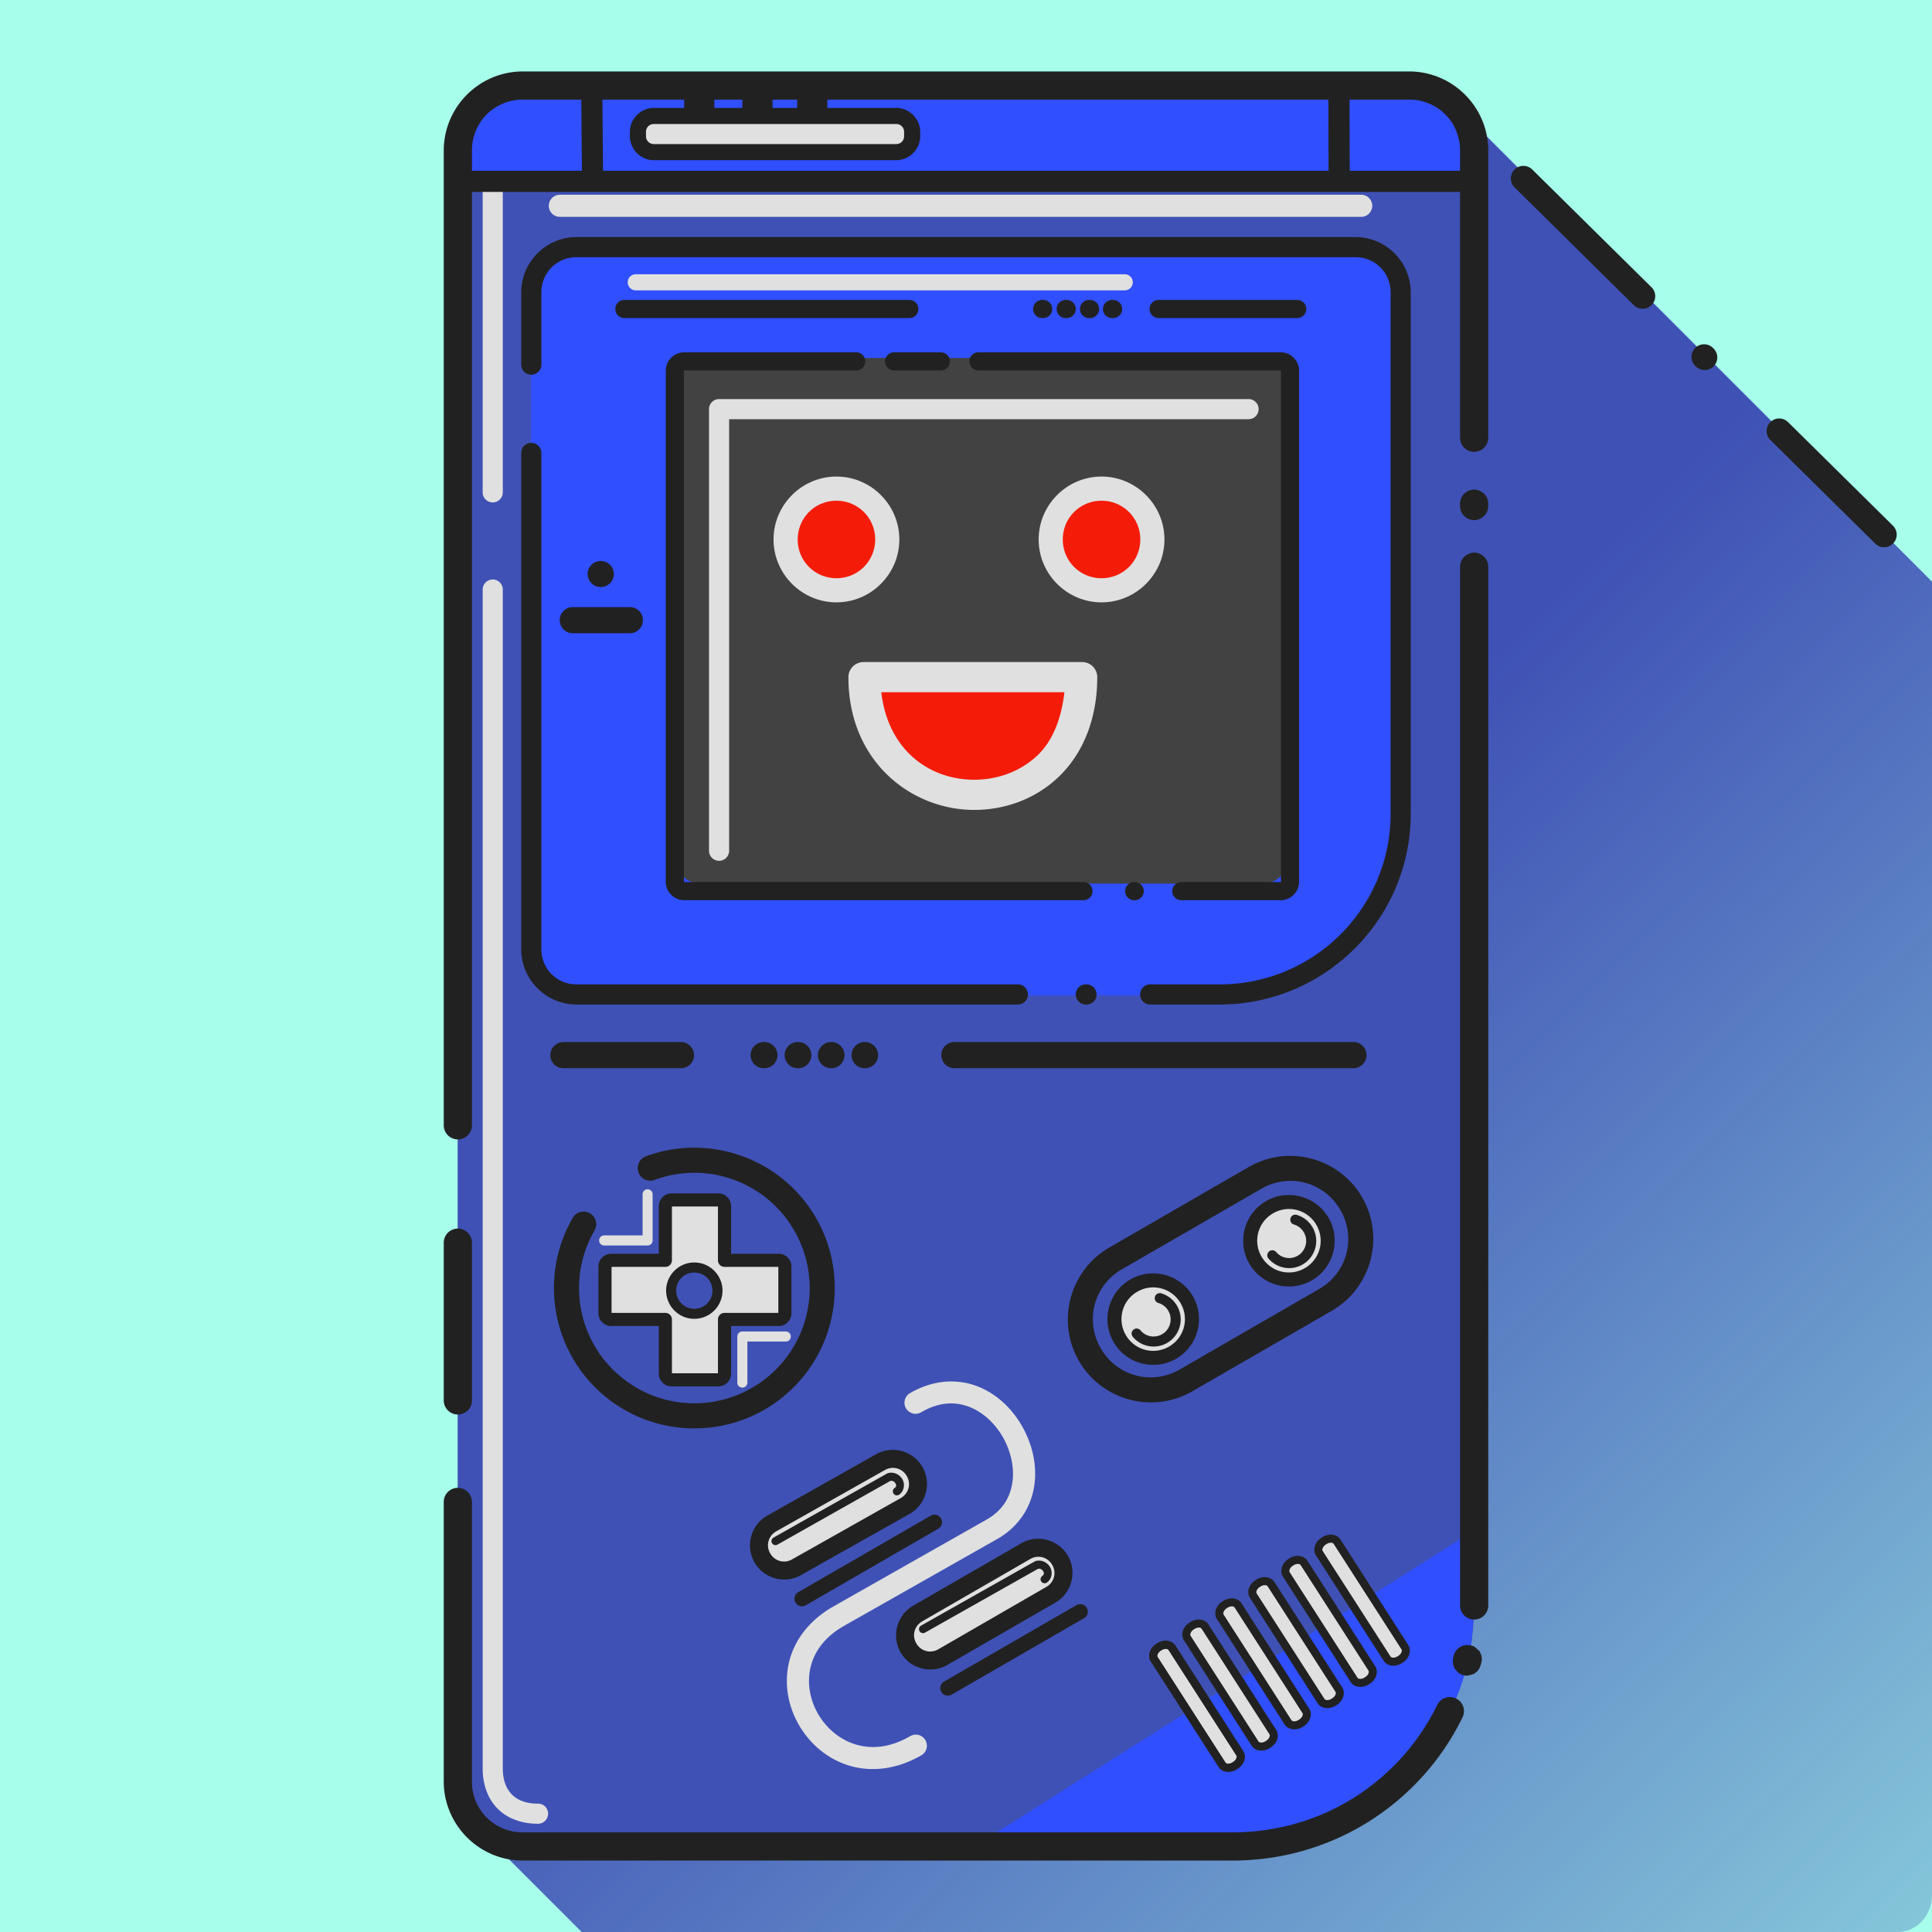 <?xml version="1.0" encoding="UTF-8" standalone="no"?>
<svg
   xmlns:dc="http://purl.org/dc/elements/1.1/"
   xmlns:cc="http://creativecommons.org/ns#"
   xmlns:rdf="http://www.w3.org/1999/02/22-rdf-syntax-ns#"
   xmlns:svg="http://www.w3.org/2000/svg"
   xmlns="http://www.w3.org/2000/svg"
   xmlns:xlink="http://www.w3.org/1999/xlink"
   enable-background="new"
   version="1.1"
   id="svg2"
   viewBox="0 0 192 192"
   height="192"
   width="192">
  <rect x="0" y="0" width="192" height="192" fill="#333333" stroke="none"/>
  <defs
     id="defs4">
    <linearGradient
       id="linearGradient4642">
      <stop
         id="stop4644"
         offset="0"
         style="stop-color:#3f51b5;stop-opacity:1" />
      <stop
         id="stop4646"
         offset="1"
         style="stop-color:#3f51b5;stop-opacity:0.2" />
    </linearGradient>
    <linearGradient
       gradientUnits="userSpaceOnUse"
       y2="206.222"
       x2="208.67"
       y1="103.227"
       x1="108.905"
       id="linearGradient4648"
       xlink:href="#linearGradient4642" />
  </defs>
  <g
     style="display:inline"
     id="layer1"
     transform="translate(0,-860.362)">
    <path
       style="opacity:1;fill:#a7ffeb;fill-opacity:1;fill-rule:nonzero;stroke:none;stroke-width:1.5;stroke-linecap:round;stroke-linejoin:round;stroke-miterlimit:4;stroke-dasharray:none;stroke-dashoffset:0;stroke-opacity:1"
       d="m 0,860.362 192,0 0,192 -192,0 z"
       id="rect4136" />
  </g>
  <g
     style="display:inline;opacity:1"
     id="g4172">
    <path
       id="path4174"
       d="M 51.963,8.5 C 48.382,8.5 45.5,11.382 45.5,14.963 l 0,162.074 c 0,1.93 0.843,3.652 2.176,4.834 3.376,3.379 6.753,6.751 10.129,10.129 L 188.596,192 C 190.482,192 192,190.362 192,188.328 L 192,57.805 C 176.289,42.097 160.575,26.379 144.871,10.676 143.689,9.343 141.967,8.5 140.037,8.5 l -88.074,0 z"
       style="opacity:1;fill:url(#linearGradient4648);fill-opacity:1;fill-rule:nonzero;stroke:none;stroke-width:2.8;stroke-linecap:round;stroke-linejoin:round;stroke-miterlimit:4;stroke-dasharray:none;stroke-dashoffset:0;stroke-opacity:1" />
    <path
       id="path5234"
       d="m 151.385,16.484 a 1.25,1.25 0 0 0 -0.857,2.15 l 11.812,11.666 a 1.251,1.251 0 1 0 1.758,-1.779 l -11.812,-11.664 a 1.25,1.25 0 0 0 -0.9,-0.373 z m 17.955,17.73 a 1.25,1.25 0 0 0 -0.857,2.15 l 0.037,0.037 a 1.25,1.25 0 1 0 1.756,-1.779 l -0.035,-0.035 a 1.25,1.25 0 0 0 -0.9,-0.373 z m 7.467,7.373 a 1.25,1.25 0 0 0 -0.857,2.152 L 186.338,54 a 1.251,1.251 0 1 0 1.758,-1.779 L 177.707,41.961 a 1.25,1.25 0 0 0 -0.9,-0.373 z"
       style="color:#000000;font-style:normal;font-variant:normal;font-weight:normal;font-stretch:normal;font-size:medium;line-height:normal;font-family:sans-serif;text-indent:0;text-align:start;text-decoration:none;text-decoration-line:none;text-decoration-style:solid;text-decoration-color:#000000;letter-spacing:normal;word-spacing:normal;text-transform:none;direction:ltr;block-progression:tb;writing-mode:lr-tb;baseline-shift:baseline;text-anchor:start;white-space:normal;clip-rule:nonzero;display:inline;overflow:visible;visibility:visible;opacity:1;isolation:auto;mix-blend-mode:normal;color-interpolation:sRGB;color-interpolation-filters:linearRGB;solid-color:#000000;solid-opacity:1;fill:#212121;fill-opacity:1;fill-rule:evenodd;stroke:none;stroke-width:2.5;stroke-linecap:round;stroke-linejoin:round;stroke-miterlimit:4;stroke-dasharray:none;stroke-dashoffset:0;stroke-opacity:1;color-rendering:auto;image-rendering:auto;shape-rendering:auto;text-rendering:auto;enable-background:accumulate" />
  </g>
  <g
     style="display:inline"
     id="g4168">
    <path
       style="opacity:1;fill:#3f51b5;fill-opacity:1;fill-rule:nonzero;stroke:none;stroke-width:2.8;stroke-linecap:round;stroke-linejoin:round;stroke-miterlimit:4;stroke-dasharray:none;stroke-dashoffset:0;stroke-opacity:1"
       d="m 51.963,8.5 88.074,0 c 3.581,0 6.463,2.883 6.463,6.463 l 0,144.585 C 146.5,172.726 135.888,183.5 122.474,183.5 l -70.511,0 C 48.383,183.5 45.5,180.617 45.5,177.037 l 0,-162.074 C 45.5,11.383 48.383,8.5 51.963,8.5 Z"
       id="path4170" />
  </g>
  <g
     id="g5261"
     style="display:inline">
    <path
       id="rect4213-5"
       d="m 51.889,8.723 c -3.581,0 -6.463,2.882 -6.463,6.463 l 0,2.229 101,0 0,-2.229 c 0,-3.581 -2.882,-6.463 -6.463,-6.463 l -88.074,0 z m 5.375,15.939 c -2.493,0 -4.5,2.007 -4.5,4.5 0,21.757 6e-5,43.513 0,65.27 0,2.493 2.007,4.5 4.5,4.5 l 63.893,0 c 9.97,0 18.008,-8.075 18.008,-17.971 l 0,-51.799 c 0,-2.493 -2.007,-4.5 -4.5,-4.5 l -77.4,0 z m 89.146,127.475 -49.92,31.586 25.91,0 c 9.585,0 17.739,-5.501 21.613,-13.449 1.651,-3.288 2.394,-6.499 2.395,-9.844 l 0.002,-8.293 z"
       style="display:inline;opacity:1;fill:#304ffe;fill-opacity:1;fill-rule:nonzero;stroke:none;stroke-width:2;stroke-linecap:round;stroke-linejoin:round;stroke-miterlimit:4;stroke-dasharray:none;stroke-dashoffset:0;stroke-opacity:1" />
    <path
       id="rect5328"
       d="m 69.626,35.572 55.874,0 c 1.385,0 2.5,1.115 2.5,2.5 l 0,47.242 c 0,1.385 -1.115,2.5 -2.5,2.5 l -55.874,0 c -1.385,0 -2.5,-1.115 -2.5,-2.5 l 0,-47.242 c 0,-1.385 1.115,-2.5 2.5,-2.5 z"
       style="opacity:1;fill:#424242;fill-opacity:1;fill-rule:nonzero;stroke:none;stroke-width:0;stroke-linecap:round;stroke-linejoin:round;stroke-miterlimit:4;stroke-dasharray:none;stroke-dashoffset:0;stroke-opacity:1" />
  </g>
  <g
     id="layer2"
     style="display:inline">
    <path
       id="rect4140"
       d="m 51.963,7.1 c -4.332,0 -7.863,3.531 -7.863,7.863 l 0,96.869 a 1.4,1.4 0 0 0 2.801,0 l 0,-96.869 c 0,-2.829 2.233,-5.063 5.062,-5.063 l 88.074,0 c 2.829,0 5.062,2.233 5.062,5.063 l 0,28.539 a 1.4,1.4 0 0 0 2.801,0 l 0,-28.539 c 0,-4.332 -3.531,-7.863 -7.863,-7.863 l -88.074,0 z M 146.479,48.658 a 1.4,1.4 0 0 0 -1.379,1.42 l 0,0.211 a 1.4,1.4 0 0 0 2.801,0 l 0,-0.211 a 1.4,1.4 0 0 0 -1.422,-1.42 z m 0,6.264 a 1.4,1.4 0 0 0 -1.379,1.418 l 0,103.209 a 1.4,1.4 0 0 0 2.801,0 l 0,-103.209 a 1.4,1.4 0 0 0 -1.422,-1.418 z M 45.479,122.098 a 1.4,1.4 0 0 0 -1.379,1.42 l 0,15.654 a 1.4,1.4 0 0 0 2.801,0 l 0,-15.654 a 1.4,1.4 0 0 0 -1.422,-1.42 z m 0,25.762 a 1.4,1.4 0 0 0 -1.379,1.42 l 0,27.758 c 0,4.332 3.531,7.863 7.863,7.863 l 70.512,0 c 10.121,0 18.769,-5.822 22.871,-14.236 a 1.4,1.4 0 0 0 -2.518,-1.227 c -3.647,7.481 -11.304,12.662 -20.354,12.662 l -70.512,0 c -2.829,0 -5.062,-2.233 -5.062,-5.062 l 0,-27.758 a 1.4,1.4 0 0 0 -1.422,-1.42 z m 100.311,15.623 a 1.4,1.4 0 0 0 -0.189,0.018 c -0.007,-7.9e-4 -0.06,-0.006 -0.061,-0.006 0,0 -0.056,0.027 -0.074,0.035 a 1.4,1.4 0 0 0 -1.023,1.102 c -0.02,0.102 -0.033,0.173 -0.045,0.26 -0.002,0.015 -0.004,0.052 -0.006,0.068 -0.004,0.032 -0.01,0.05 -0.012,0.133 -7.5e-4,0.031 -0.002,0.069 0.002,0.127 0.004,0.058 0.045,0.277 0.045,0.277 1.1e-4,3.9e-4 0.113,0.291 0.113,0.291 4e-5,8e-5 0.07,0.081 0.121,0.143 a 1.4,1.4 0 0 0 0.129,0.152 1.4,1.4 0 0 0 0.019,0.021 c 0.051,0.061 0.119,0.143 0.119,0.143 9e-5,7e-5 0.392,0.211 0.393,0.211 9e-5,3e-5 0.471,0.078 0.471,0.078 5e-5,0 0.115,-0.032 0.193,-0.053 a 1.4,1.4 0 0 0 0.32,-0.086 c 0.064,-0.017 0.17,-0.047 0.17,-0.047 2.2e-4,-1.2e-4 0.297,-0.224 0.297,-0.225 2.5e-4,-2.4e-4 0.1,-0.112 0.131,-0.152 0.061,-0.082 0.088,-0.132 0.109,-0.172 0.043,-0.079 0.059,-0.116 0.072,-0.148 0.026,-0.064 0.035,-0.097 0.045,-0.127 0.02,-0.061 0.034,-0.105 0.047,-0.152 0.013,-0.047 0.024,-0.09 0.035,-0.137 0.006,-0.023 0.01,-0.047 0.018,-0.084 0.004,-0.019 0.009,-0.039 0.016,-0.082 0.003,-0.022 0.008,-0.047 0.012,-0.096 0.002,-0.024 0.003,-0.055 0.004,-0.1 5.2e-4,-0.044 -0.012,-0.203 -0.012,-0.203 -2e-5,-1.1e-4 -0.045,-0.205 -0.045,-0.205 -2e-5,-8e-5 -0.164,-0.365 -0.164,-0.365 -1e-5,-1e-5 -0.107,-0.094 -0.193,-0.17 a 1.4,1.4 0 0 0 -0.223,-0.195 c -0.066,-0.058 -0.164,-0.143 -0.164,-0.143 0,0 -0.093,-0.011 -0.121,-0.014 -4.4e-4,-5e-5 -0.001,5e-5 -0.002,0 a 1.4,1.4 0 0 0 -0.547,-0.098 z"
       style="color:#000000;font-style:normal;font-variant:normal;font-weight:normal;font-stretch:normal;font-size:medium;line-height:normal;font-family:sans-serif;text-indent:0;text-align:start;text-decoration:none;text-decoration-line:none;text-decoration-style:solid;text-decoration-color:#000000;letter-spacing:normal;word-spacing:normal;text-transform:none;direction:ltr;block-progression:tb;writing-mode:lr-tb;baseline-shift:baseline;text-anchor:start;white-space:normal;clip-rule:nonzero;display:inline;overflow:visible;visibility:visible;opacity:1;isolation:auto;mix-blend-mode:normal;color-interpolation:sRGB;color-interpolation-filters:linearRGB;solid-color:#000000;solid-opacity:1;fill:#212121;fill-opacity:1;fill-rule:nonzero;stroke:none;stroke-width:2.8;stroke-linecap:round;stroke-linejoin:round;stroke-miterlimit:4;stroke-dasharray:none;stroke-dashoffset:0;stroke-opacity:1;color-rendering:auto;image-rendering:auto;shape-rendering:auto;text-rendering:auto;enable-background:accumulate" />
  </g>
  <g
     style="display:inline"
     id="layer4">
    <path
       id="path5237"
       d="m 85.939,67.806 21.73,0 c 0,15.865 -21.73,15.317 -21.73,0 z"
       style="fill:#f41c09;fill-opacity:1;fill-rule:evenodd;stroke:none;stroke-width:3;stroke-linecap:round;stroke-linejoin:round;stroke-miterlimit:4;stroke-dasharray:none;stroke-opacity:1" />
    <path
       id="path5247"
       d="m 88.3,54.123 a 5.05,5.05 0 0 1 -5.05,5.05 5.05,5.05 0 0 1 -5.05,-5.05 5.05,5.05 0 0 1 5.05,-5.05 5.05,5.05 0 0 1 5.05,5.05 z"
       style="opacity:1;fill:#f41c09;fill-opacity:1;fill-rule:nonzero;stroke:none;stroke-width:2.4;stroke-linecap:round;stroke-linejoin:round;stroke-miterlimit:4;stroke-dasharray:none;stroke-dashoffset:0;stroke-opacity:1" />
    <path
       style="opacity:1;fill:#f41c09;fill-opacity:1;fill-rule:nonzero;stroke:none;stroke-width:2.4;stroke-linecap:round;stroke-linejoin:round;stroke-miterlimit:4;stroke-dasharray:none;stroke-dashoffset:0;stroke-opacity:1"
       d="m 114.644,54.123 a 5.05,5.05 0 0 1 -5.05,5.05 5.05,5.05 0 0 1 -5.05,-5.05 5.05,5.05 0 0 1 5.05,-5.05 5.05,5.05 0 0 1 5.05,5.05 z"
       id="path5259" />
  </g>
  <g
     style="display:inline"
     id="layer5">
    <path
       id="path5316"
       d="m 64.764,11.822 c -0.881,0 -1.59,0.709 -1.59,1.59 l 0,0.414 c 0,0.881 0.709,1.59 1.59,1.59 l 24.072,0 c 0.881,0 1.59,-0.709 1.59,-1.59 l 0,-0.414 c 0,-0.881 -0.709,-1.59 -1.59,-1.59 l -24.072,0 z m -15.811,5.217 a 1,1 0 0 0 -0.986,1.014 l 0,30.877 a 1,1 0 1 0 2,0 l 0,-30.877 a 1,1 0 0 0 -1.014,-1.014 z m 6.721,2.314 a 1.1,1.1 0 1 0 0,2.199 l 79.564,0 a 1.1,1.1 0 1 0 0,-2.199 l -79.564,0 z m 7.508,7.902 a 0.8,0.8 0 1 0 0,1.6 l 48.596,0 a 0.8,0.8 0 1 0 0,-1.6 l -48.596,0 z m 8.279,12.404 a 1,1 0 0 0 -1,1 l 0,43.887 a 1,1 0 1 0 2,0 l 0,-42.887 51.621,0 a 1,1 0 1 0 0,-2 l -52.621,0 z M 83.125,47.361 c -3.438,0 -6.25,2.812 -6.25,6.25 0,3.438 2.812,6.25 6.25,6.25 3.438,10e-7 6.25,-2.812 6.25,-6.25 0,-3.438 -2.812,-6.25 -6.25,-6.25 z m 26.346,0 c -3.438,0 -6.25,2.812 -6.25,6.25 0,3.438 2.812,6.25 6.25,6.25 3.438,0 6.25,-2.812 6.25,-6.25 0,-3.438 -2.812,-6.25 -6.25,-6.25 z M 83.125,49.762 c 2.141,-10e-7 3.85,1.709 3.85,3.85 0,2.141 -1.709,3.852 -3.85,3.852 -2.141,0 -3.85,-1.711 -3.85,-3.852 0,-2.141 1.709,-3.85 3.85,-3.85 z m 26.346,0 c 2.141,0 3.85,1.709 3.85,3.85 0,2.141 -1.709,3.852 -3.85,3.852 -2.141,0 -3.852,-1.711 -3.852,-3.852 0,-2.141 1.711,-3.85 3.852,-3.85 z m -60.518,7.828 a 1,1 0 0 0 -0.986,1.016 l 0,117.135 c 0,1.517 0.455,2.918 1.418,3.932 0.963,1.013 2.398,1.57 4.086,1.57 a 1,1 0 1 0 0,-2 c -1.27,0 -2.088,-0.372 -2.637,-0.949 -0.548,-0.577 -0.867,-1.425 -0.867,-2.553 l 0,-117.135 a 1,1 0 0 0 -1.014,-1.016 z m 36.861,8.205 a 1.5,1.5 0 0 0 -1.5,1.5 c 0,8.368 6.198,13.116 12.348,13.193 3.075,0.039 6.177,-1.027 8.521,-3.26 2.344,-2.233 3.861,-5.625 3.861,-9.934 a 1.5,1.5 0 0 0 -1.5,-1.5 l -21.73,0 z m 1.768,3 18.197,0 c -0.311,2.734 -1.215,4.881 -2.664,6.262 -1.73,1.648 -4.058,2.461 -6.416,2.432 -4.324,-0.055 -8.435,-2.891 -9.117,-8.693 z M 64.35,118.191 a 0.5,0.5 0 0 0 -0.492,0.506 l 0,4.078 -3.816,0 a 0.5,0.5 0 1 0 0,1 l 4.316,0 a 0.5,0.5 0 0 0 0.5,-0.5 l 0,-4.578 a 0.5,0.5 0 0 0 -0.508,-0.506 z m 63.188,1.123 a 3.85,3.85 0 0 0 -1.834,0.514 3.85,3.85 0 0 0 -1.41,5.26 3.85,3.85 0 0 0 5.26,1.408 3.85,3.85 0 0 0 1.41,-5.258 3.85,3.85 0 0 0 -3.426,-1.924 z m -60.783,0.076 c -0.332,0 -0.6,0.267 -0.6,0.6 l 0,5.4 -5.4,0 c -0.332,0 -0.6,0.267 -0.6,0.6 l 0,4.676 c 0,0.332 0.267,0.6 0.6,0.6 l 5.4,0 0,5.4 c 0,0.332 0.267,0.6 0.6,0.6 l 4.676,0 c 0.332,0 0.6,-0.267 0.6,-0.6 l 0,-5.4 5.4,0 c 0.332,0 0.6,-0.267 0.6,-0.6 l 0,-4.676 c 0,-0.332 -0.267,-0.6 -0.6,-0.6 l -5.4,0 0,-5.4 c 0,-0.332 -0.267,-0.6 -0.6,-0.6 l -4.676,0 z m 2.275,6.711 a 2.3,2.3 0 0 1 2.299,2.301 2.3,2.3 0 0 1 -2.299,2.301 2.3,2.3 0 0 1 -2.301,-2.301 2.3,2.3 0 0 1 2.301,-2.301 z m 45.307,1.297 a 3.85,3.85 0 0 0 -1.834,0.516 3.85,3.85 0 0 0 -1.41,5.26 3.85,3.85 0 0 0 5.26,1.408 3.85,3.85 0 0 0 1.408,-5.26 3.85,3.85 0 0 0 -3.424,-1.924 z m -40.564,4.924 a 0.5,0.5 0 0 0 -0.5,0.5 l 0,4.578 a 0.5,0.5 0 1 0 1,0 l 0,-4.078 3.816,0 a 0.5,0.5 0 1 0 0,-1 l -4.316,0 z m 20.939,4.969 c -0.274,-0.006 -0.551,0.002 -0.83,0.027 -1.118,0.1 -2.276,0.457 -3.416,1.115 a 1.1,1.1 0 1 0 1.1,1.904 c 1.784,-1.03 3.337,-1.054 4.721,-0.537 1.383,0.517 2.599,1.648 3.393,3.051 0.794,1.403 1.148,3.055 0.922,4.514 -0.226,1.458 -0.963,2.732 -2.541,3.643 l -15.301,8.674 a 1.1,1.1 0 0 0 -0.008,0.006 c -2.467,1.424 -3.9,3.484 -4.371,5.641 -0.471,2.156 -0.012,4.368 1.074,6.197 1.086,1.829 2.815,3.301 4.951,3.943 2.136,0.642 4.662,0.411 7.156,-1.029 a 1.1,1.1 0 0 0 -1.1,-1.906 c -2.04,1.178 -3.864,1.297 -5.422,0.828 -1.558,-0.468 -2.869,-1.568 -3.695,-2.959 -0.826,-1.391 -1.154,-3.05 -0.814,-4.605 0.339,-1.555 1.314,-3.046 3.32,-4.205 l 15.301,-8.674 a 1.1,1.1 0 0 0 0.008,-0.004 c 2.123,-1.226 3.303,-3.18 3.617,-5.213 0.315,-2.033 -0.168,-4.139 -1.182,-5.932 -1.014,-1.793 -2.578,-3.297 -4.537,-4.029 -0.735,-0.275 -1.525,-0.431 -2.346,-0.449 z m -6.33,8.279 c -0.363,0.024 -0.727,0.127 -1.066,0.318 l -10.801,6.094 c -1.206,0.681 -1.63,2.198 -0.949,3.404 0.681,1.206 2.2,1.63 3.406,0.949 l 10.801,-6.092 c 1.206,-0.681 1.63,-2.2 0.949,-3.406 -0.425,-0.754 -1.179,-1.202 -1.979,-1.266 -0.12,-0.01 -0.24,-0.01 -0.361,-0.002 z m 14.629,8.682 c -0.363,0.024 -0.727,0.129 -1.066,0.32 l -10.801,6.092 c -1.206,0.681 -1.63,2.2 -0.949,3.406 0.681,1.206 2.2,1.63 3.406,0.949 l 10.801,-6.094 c 1.206,-0.681 1.63,-2.198 0.949,-3.404 -0.425,-0.754 -1.179,-1.204 -1.979,-1.268 -0.12,-0.01 -0.24,-0.01 -0.361,-0.002 z"
       style="color:#000000;font-style:normal;font-variant:normal;font-weight:normal;font-stretch:normal;font-size:medium;line-height:normal;font-family:sans-serif;text-indent:0;text-align:start;text-decoration:none;text-decoration-line:none;text-decoration-style:solid;text-decoration-color:#000000;letter-spacing:normal;word-spacing:normal;text-transform:none;direction:ltr;block-progression:tb;writing-mode:lr-tb;baseline-shift:baseline;text-anchor:start;white-space:normal;clip-rule:nonzero;display:inline;overflow:visible;visibility:visible;opacity:1;isolation:auto;mix-blend-mode:normal;color-interpolation:sRGB;color-interpolation-filters:linearRGB;solid-color:#000000;solid-opacity:1;fill:#e0e0e0;fill-opacity:1;fill-rule:evenodd;stroke:none;stroke-width:2;stroke-linecap:round;stroke-linejoin:round;stroke-miterlimit:4;stroke-dasharray:none;stroke-dashoffset:0;stroke-opacity:1;color-rendering:auto;image-rendering:auto;shape-rendering:auto;text-rendering:auto;enable-background:accumulate" />
    <path
       style="display:inline;opacity:1;fill:#e0e0e0;fill-opacity:1;fill-rule:nonzero;stroke:none;stroke-width:0;stroke-linecap:round;stroke-linejoin:round;stroke-miterlimit:4;stroke-dasharray:none;stroke-dashoffset:0;stroke-opacity:1"
       d="m 121.44,175.372 -6.731,-10.472 c -0.232,-0.361 -0.042,-0.895 0.426,-1.196 l 0.076,-0.049 c 0.468,-0.301 1.032,-0.252 1.264,0.109 l 6.731,10.472 c 0.232,0.361 0.042,0.895 -0.426,1.196 l -0.076,0.049 c -0.468,0.301 -1.032,0.252 -1.264,-0.109 z"
       id="rect4276-9" />
    <use
       x="0"
       y="0"
       xlink:href="#rect4276-9"
       id="use4257-1"
       width="100%"
       height="100%"
       style="display:inline;fill:#e0e0e0;fill-opacity:1;stroke:none;stroke-width:0;stroke-miterlimit:4;stroke-dasharray:none;stroke-opacity:1"
       transform="translate(2.5505384e-6,3.3013749e-6)" />
    <use
       x="0"
       y="0"
       xlink:href="#rect4276-9"
       transform="translate(3.281,-2.109)"
       id="use4259-3"
       width="100%"
       height="100%"
       style="display:inline;fill:#e0e0e0;fill-opacity:1;stroke:none;stroke-width:0;stroke-miterlimit:4;stroke-dasharray:none;stroke-opacity:1" />
    <use
       x="0"
       y="0"
       xlink:href="#rect4276-9"
       transform="translate(6.561,-4.217)"
       id="use4261-5"
       width="100%"
       height="100%"
       style="display:inline;fill:#e0e0e0;fill-opacity:1;stroke:none;stroke-width:0;stroke-miterlimit:4;stroke-dasharray:none;stroke-opacity:1" />
    <use
       x="0"
       y="0"
       xlink:href="#rect4276-9"
       transform="translate(9.842,-6.326)"
       id="use4263-3"
       width="100%"
       height="100%"
       style="display:inline;fill:#e0e0e0;fill-opacity:1;stroke:none;stroke-width:0;stroke-miterlimit:4;stroke-dasharray:none;stroke-opacity:1" />
    <use
       x="0"
       y="0"
       xlink:href="#rect4276-9"
       transform="translate(13.123,-8.435)"
       id="use4265-7"
       width="100%"
       height="100%"
       style="display:inline;fill:#e0e0e0;fill-opacity:1;stroke:none;stroke-width:0;stroke-miterlimit:4;stroke-dasharray:none;stroke-opacity:1" />
    <use
       x="0"
       y="0"
       xlink:href="#rect4276-9"
       transform="translate(16.404,-10.544)"
       id="use4267-2"
       width="100%"
       height="100%"
       style="display:inline;fill:#e0e0e0;fill-opacity:1;stroke:none;stroke-width:0;stroke-miterlimit:4;stroke-dasharray:none;stroke-opacity:1" />
  </g>
  <g
     id="layer3"
     style="display:inline">
    <path
       id="rect4213"
       d="m 51.963,7.451 c -4.144,0 -7.514,3.368 -7.514,7.512 l 0,3.059 A 1.05,1.05 0 0 0 45.5,19.07 l 13.391,0 74.195,0 13.414,0 a 1.05,1.05 0 0 0 1.051,-1.049 l 0,-3.059 c 0,-4.144 -3.37,-7.512 -7.514,-7.512 l -6.977,0 -74.256,0 -6.842,0 z m 0,2.1 5.801,0 0.066,7.42 -11.279,0 0,-2.008 c 0,-3.017 2.395,-5.412 5.412,-5.412 z m 7.9,0 8.129,0 0,1.174 -3.006,0 c -1.31,0 -2.389,1.079 -2.389,2.389 l 0,0.414 c 0,1.31 1.079,2.391 2.389,2.391 l 24.072,0 c 1.31,0 2.391,-1.08 2.391,-2.391 l 0,-0.414 c 0,-1.31 -1.08,-2.389 -2.391,-2.389 l -6.836,0 0,-1.174 49.791,0 0.021,7.42 -72.105,0 -0.066,-7.42 z m 11.129,0 2.781,0 0,1.174 -2.781,0 0,-1.174 z m 5.781,0 2.449,0 0,1.174 -2.449,0 0,-1.174 z m 57.34,0 5.924,0 c 3.017,0 5.412,2.395 5.412,5.412 l 0,2.008 -11.314,0 -0.021,-7.42 z m -69.127,2.773 24.072,0 c 0.451,0 0.791,0.338 0.791,0.789 l 0,0.414 c 0,0.451 -0.34,0.791 -0.791,0.791 l -24.072,0 c -0.451,0 -0.789,-0.34 -0.789,-0.791 l 0,-0.414 c 0,-0.451 0.338,-0.789 0.789,-0.789 z m -7.686,11.234 c -3.03,0 -5.5,2.47 -5.5,5.5 l 0,7.184 a 1,1 0 1 0 2,0 l 0,-7.184 c 0,-1.956 1.544,-3.5 3.5,-3.5 l 77.398,0 c 1.956,0 3.5,1.544 3.5,3.5 l 0,51.799 c 0,9.354 -7.576,16.971 -17.006,16.971 l -6.887,0 a 1,1 0 1 0 0,2 l 6.887,0 c 10.51,0 19.006,-8.534 19.006,-18.971 l 0,-51.799 c 0,-3.03 -2.47,-5.5 -5.5,-5.5 l -77.398,0 z m 4.779,6.252 a 0.9,0.9 0 1 0 0,1.799 l 28.262,0 a 0.9,0.9 0 1 0 0,-1.799 l -28.262,0 z m 41.523,0 a 0.9,0.9 0 1 0 0,1.799 l 0.037,0 a 0.9,0.9 0 1 0 0,-1.799 l -0.037,0 z m 2.336,0 a 0.9,0.9 0 1 0 0,1.799 l 0.041,0 a 0.9,0.9 0 1 0 0,-1.799 l -0.041,0 z m 2.318,0 a 0.9,0.9 0 1 0 0,1.799 l 0.041,0 a 0.9,0.9 0 1 0 0,-1.799 l -0.041,0 z m 2.285,0 a 0.9,0.9 0 1 0 0,1.799 l 0.051,0 a 0.9,0.9 0 1 0 0,-1.799 l -0.051,0 z m 4.631,0 a 0.9,0.9 0 1 0 0,1.799 l 13.717,0 a 0.9,0.9 0 1 0 0,-1.799 l -13.717,0 z m -47.182,5.203 c -0.995,0 -1.824,0.827 -1.824,1.822 l 0,50.801 c 0,0.995 0.829,1.824 1.824,1.824 l 39.686,0 a 0.9,0.9 0 0 0 0,-1.801 l -39.686,0 c -0.029,0 -0.023,0.005 -0.023,-0.023 l 0,-50.801 c 0,-0.029 -0.005,-0.023 0.023,-0.023 l 17.068,0 a 0.9,0.9 0 1 0 0,-1.799 l -17.068,0 z m 20.9,0 a 0.9,0.9 0 1 0 0,1.799 l 4.578,0 a 0.9,0.9 0 1 0 0,-1.799 l -4.578,0 z m 8.373,0 a 0.9,0.9 0 1 0 0,1.799 l 30.014,0 c 0.029,0 0.023,-0.005 0.023,0.023 l 0,50.801 c 0,0.029 0.005,0.023 -0.023,0.023 l -9.879,0 a 0.9,0.9 0 1 0 0,1.801 l 9.879,0 c 0.995,0 1.824,-0.829 1.824,-1.824 l 0,-50.801 c 0,-0.995 -0.829,-1.822 -1.824,-1.822 l -30.014,0 z m -44.48,8.996 a 1,1 0 0 0 -0.984,1.014 l 0,49.305 c 0,3.03 2.47,5.5 5.5,5.5 l 43.855,0 a 1,1 0 1 0 0,-2 l -43.855,0 c -1.956,0 -3.5,-1.544 -3.5,-3.5 l 0,-49.305 A 1,1 0 0 0 52.785,44.01 Z M 59.643,55.75 a 1.3,1.3 0 0 0 -0.129,0.012 1.3,1.3 0 0 0 -0.129,0.025 1.3,1.3 0 0 0 -0.357,0.148 1.3,1.3 0 0 0 -0.301,0.248 1.3,1.3 0 0 0 -0.08,0.102 1.3,1.3 0 0 0 -0.131,0.225 1.3,1.3 0 0 0 -0.049,0.121 1.3,1.3 0 0 0 -0.035,0.125 1.3,1.3 0 0 0 -0.023,0.127 1.3,1.3 0 0 0 -0.01,0.131 1.3,1.3 0 0 0 0,0.018 l 0,0.027 a 1.3,1.3 0 0 0 0.238,0.73 1.3,1.3 0 0 0 0.268,0.279 1.3,1.3 0 0 0 0.852,0.27 1.3,1.3 0 0 0 0.129,-0.012 1.3,1.3 0 0 0 0.127,-0.025 1.3,1.3 0 0 0 0.244,-0.086 1.3,1.3 0 0 0 0.322,-0.219 1.3,1.3 0 0 0 0.174,-0.193 1.3,1.3 0 0 0 0.178,-0.346 1.3,1.3 0 0 0 0.035,-0.125 1.3,1.3 0 0 0 0.023,-0.127 1.3,1.3 0 0 0 0.01,-0.146 l 0,-0.027 a 1.3,1.3 0 0 0 -0.029,-0.258 1.3,1.3 0 0 0 -0.207,-0.475 1.3,1.3 0 0 0 -0.49,-0.416 1.3,1.3 0 0 0 -0.119,-0.053 1.3,1.3 0 0 0 -0.123,-0.039 1.3,1.3 0 0 0 -0.127,-0.025 A 1.3,1.3 0 0 0 59.643,55.75 Z m -2.736,4.582 a 1.3,1.3 0 0 0 -0.258,0.029 1.3,1.3 0 0 0 -0.248,0.08 1.3,1.3 0 0 0 -0.328,0.209 1.3,1.3 0 0 0 -0.252,0.295 1.3,1.3 0 0 0 -0.062,0.113 1.3,1.3 0 0 0 -0.092,0.244 1.3,1.3 0 0 0 -0.025,0.127 1.3,1.3 0 0 0 -0.004,0.389 1.3,1.3 0 0 0 0.025,0.127 1.3,1.3 0 0 0 0.037,0.125 1.3,1.3 0 0 0 0.051,0.119 1.3,1.3 0 0 0 0.217,0.322 1.3,1.3 0 0 0 0.193,0.174 1.3,1.3 0 0 0 0.346,0.178 1.3,1.3 0 0 0 0.4,0.068 l 5.705,0 a 1.3,1.3 0 0 0 0.383,-0.062 1.3,1.3 0 0 0 0.121,-0.047 1.3,1.3 0 0 0 0.422,-0.297 1.3,1.3 0 0 0 0.158,-0.207 1.3,1.3 0 0 0 0.064,-0.113 1.3,1.3 0 0 0 0.051,-0.119 1.3,1.3 0 0 0 0.039,-0.123 1.3,1.3 0 0 0 0.041,-0.258 1.3,1.3 0 0 0 0,-0.129 1.3,1.3 0 0 0 -0.037,-0.258 1.3,1.3 0 0 0 -0.037,-0.123 1.3,1.3 0 0 0 -0.049,-0.121 1.3,1.3 0 0 0 -0.219,-0.322 1.3,1.3 0 0 0 -0.092,-0.09 1.3,1.3 0 0 0 -0.102,-0.082 1.3,1.3 0 0 0 -0.109,-0.072 1.3,1.3 0 0 0 -0.115,-0.059 1.3,1.3 0 0 0 -0.121,-0.049 1.3,1.3 0 0 0 -0.125,-0.035 1.3,1.3 0 0 0 -0.256,-0.033 1.3,1.3 0 0 0 -0.018,0 l -5.705,0 z m 55.809,27.328 a 0.9,0.9 0 1 0 0,1.801 l 0.051,0 a 0.9,0.9 0 0 0 0,-1.801 l -0.051,0 z m -4.805,10.168 a 1,1 0 1 0 0,2 l 0.07,0 a 1,1 0 1 0 0,-2 l -0.07,0 z m -51.92,5.73 a 1.3,1.3 0 1 0 0,2.6 l 11.682,0 a 1.3,1.3 0 1 0 0,-2.6 l -11.682,0 z m 19.902,0 a 1.3,1.3 0 1 0 0,2.6 l 0.074,0 a 1.3,1.3 0 1 0 0,-2.6 l -0.074,0 z m 3.383,0 a 1.3,1.3 0 1 0 0,2.6 l 0.055,0 a 1.3,1.3 0 1 0 0,-2.6 l -0.055,0 z m 3.309,0 a 1.3,1.3 0 1 0 0,2.6 l 0.039,0 a 1.3,1.3 0 1 0 0,-2.6 l -0.039,0 z m 3.34,0 a 1.3,1.3 0 1 0 0,2.6 l 0.039,0 a 1.3,1.3 0 1 0 0,-2.6 l -0.039,0 z m 8.92,0 a 1.3,1.3 0 1 0 0,2.6 l 39.658,0 a 1.3,1.3 0 1 0 0,-2.6 l -39.658,0 z m -25.773,10.498 c -1.614,-0.009 -3.251,0.264 -4.84,0.842 a 1.25,1.25 0 1 0 0.855,2.348 c 5.233,-1.903 11.056,0.216 13.84,5.035 2.784,4.819 1.709,10.917 -2.557,14.494 -4.266,3.577 -10.465,3.577 -14.73,0 -4.266,-3.577 -5.341,-9.675 -2.557,-14.494 a 1.25,1.25 0 1 0 -2.166,-1.25 c -3.383,5.855 -2.065,13.314 3.117,17.66 5.182,4.346 12.759,4.346 17.941,0 5.182,-4.346 6.5,-11.805 3.117,-17.66 -2.537,-4.391 -7.178,-6.947 -12.021,-6.975 z M 128,114.873 c -1.33,0.034 -2.669,0.391 -3.9,1.102 l -13.855,8 c -3.939,2.274 -5.296,7.33 -3.021,11.27 2.274,3.939 7.332,5.294 11.271,3.02 l 13.855,-8 c 3.939,-2.274 5.294,-7.33 3.02,-11.27 -1.564,-2.708 -4.443,-4.195 -7.369,-4.121 z m 0.078,2.484 c 2.036,-0.06 4.025,0.977 5.127,2.887 1.604,2.777 0.672,6.25 -2.105,7.854 l -13.855,8 c -2.777,1.604 -6.252,0.674 -7.855,-2.104 -1.604,-2.777 -0.672,-6.252 2.105,-7.855 l 13.855,-8 c 0.868,-0.501 1.803,-0.754 2.729,-0.781 z m -61.354,1.242 c -0.681,0 -1.25,0.569 -1.25,1.25 l 0,4.75 -4.75,0 c -0.681,0 -1.25,0.569 -1.25,1.25 l 0,4.676 c 0,0.681 0.569,1.25 1.25,1.25 l 4.75,0 0,4.75 c 0,0.681 0.569,1.25 1.25,1.25 l 4.676,0 c 0.681,0 1.25,-0.569 1.25,-1.25 l 0,-4.75 4.75,0 c 0.681,0 1.25,-0.569 1.25,-1.25 l 0,-4.676 c 0,-0.681 -0.569,-1.25 -1.25,-1.25 l -4.75,0 0,-4.75 c 0,-0.681 -0.569,-1.25 -1.25,-1.25 l -4.676,0 z m 61.684,0.17 c -0.875,-0.063 -1.776,0.124 -2.59,0.594 -2.169,1.252 -2.916,4.048 -1.664,6.217 1.252,2.169 4.044,2.916 6.213,1.664 2.169,-1.252 2.92,-4.046 1.668,-6.215 -0.783,-1.356 -2.168,-2.155 -3.627,-2.26 z m -61.633,1.131 4.574,0 0,5.35 A 0.65,0.65 0 0 0 72,125.9 l 5.35,0 0,4.574 -5.35,0 a 0.65,0.65 0 0 0 -0.65,0.65 l 0,5.35 -4.574,0 0,-5.35 A 0.65,0.65 0 0 0 66.125,130.475 l -5.35,0 0,-4.574 5.35,0 A 0.65,0.65 0 0 0 66.775,125.25 l 0,-5.35 z m 61.539,0.258 c 1.008,0.07 1.962,0.626 2.508,1.572 0.874,1.514 0.359,3.427 -1.154,4.301 -1.514,0.874 -3.427,0.361 -4.301,-1.152 -0.874,-1.514 -0.363,-3.429 1.15,-4.303 0.568,-0.328 1.192,-0.46 1.797,-0.418 z m 0.406,0.555 a 0.5,0.5 0 0 0 -0.133,0.98 c 0.696,0.204 1.184,0.827 1.217,1.555 0.033,0.728 -0.398,1.392 -1.072,1.658 -0.675,0.267 -1.438,0.074 -1.908,-0.48 a 0.5,0.5 0 1 0 -0.762,0.648 c 0.745,0.877 1.968,1.184 3.037,0.762 1.069,-0.423 1.755,-1.485 1.703,-2.635 -0.052,-1.15 -0.83,-2.143 -1.934,-2.467 a 0.5,0.5 0 0 0 -0.148,-0.021 z M 69,125.463 c -1.54,0 -2.801,1.258 -2.801,2.799 0,1.54 1.26,2.801 2.801,2.801 1.54,0 2.801,-1.26 2.801,-2.801 0,-1.54 -1.26,-2.799 -2.801,-2.799 z m 0,1 c 1,0 1.801,0.799 1.801,1.799 0,1 -0.801,1.801 -1.801,1.801 -1,0 -1.801,-0.801 -1.801,-1.801 0,-1 0.801,-1.799 1.801,-1.799 z m 45.918,0.094 c -0.875,-0.063 -1.776,0.126 -2.59,0.596 -2.169,1.252 -2.916,4.046 -1.664,6.215 1.252,2.169 4.046,2.918 6.215,1.666 2.169,-1.252 2.918,-4.046 1.666,-6.215 -0.783,-1.356 -2.168,-2.157 -3.627,-2.262 z m -0.094,1.391 c 1.008,0.07 1.962,0.624 2.508,1.57 0.874,1.514 0.359,3.429 -1.154,4.303 -1.514,0.874 -3.427,0.361 -4.301,-1.152 -0.874,-1.514 -0.361,-3.429 1.152,-4.303 0.568,-0.328 1.19,-0.46 1.795,-0.418 z m 0.428,0.561 a 0.5,0.5 0 0 0 -0.135,0.98 c 0.696,0.204 1.184,0.827 1.217,1.555 0.033,0.728 -0.396,1.392 -1.07,1.658 -0.675,0.267 -1.44,0.076 -1.91,-0.479 a 0.5,0.5 0 1 0 -0.762,0.646 c 0.745,0.877 1.97,1.184 3.039,0.762 1.069,-0.423 1.755,-1.483 1.703,-2.633 -0.052,-1.15 -0.832,-2.145 -1.936,-2.469 a 0.5,0.5 0 0 0 -0.146,-0.021 z m -26.256,15.59 c -0.653,-0.054 -1.329,0.08 -1.939,0.424 l -10.799,6.094 c -1.627,0.918 -2.209,3.004 -1.291,4.631 0.918,1.627 3.004,2.207 4.631,1.289 l 10.801,-6.092 c 1.627,-0.918 2.207,-3.004 1.289,-4.631 -0.574,-1.017 -1.602,-1.625 -2.691,-1.715 z m -0.137,1.781 c 0.509,0.039 0.985,0.327 1.262,0.818 0.443,0.786 0.178,1.736 -0.607,2.18 l -10.801,6.092 c -0.786,0.443 -1.735,0.178 -2.178,-0.607 -0.443,-0.786 -0.18,-1.736 0.605,-2.18 l 10.801,-6.094 c 0.295,-0.166 0.612,-0.232 0.918,-0.209 z m -0.17,0.48 c -0.141,-0.014 -0.289,-0.003 -0.439,0.037 a 0.4,0.4 0 0 0 -0.094,0.039 l -11.283,6.369 a 0.4,0.4 0 1 0 0.393,0.697 L 88.469,147.176 c 0.225,-0.053 0.413,0.056 0.514,0.23 0.103,0.178 0.126,0.321 -0.09,0.48 a 0.4,0.4 0 1 0 0.477,0.643 c 0.519,-0.384 0.568,-1.067 0.307,-1.521 -0.196,-0.341 -0.562,-0.606 -0.986,-0.648 z m 4.203,4.168 a 0.75,0.75 0 0 0 -0.078,0.002 0.75,0.75 0 0 0 -0.334,0.105 l -13.146,7.59 a 0.75,0.75 0 1 0 0.75,1.299 l 13.146,-7.59 a 0.75,0.75 0 0 0 -0.338,-1.406 z m 10.527,2.402 c -0.654,-0.047 -1.327,0.093 -1.934,0.443 l -10.738,6.201 c -1.618,0.934 -2.178,3.025 -1.244,4.643 0.934,1.618 3.025,2.178 4.643,1.244 l 10.74,-6.199 c 1.618,-0.934 2.178,-3.027 1.244,-4.645 -0.584,-1.011 -1.621,-1.61 -2.711,-1.688 z m -0.119,1.783 c 0.51,0.033 0.988,0.316 1.27,0.805 0.451,0.781 0.197,1.735 -0.584,2.186 l -10.738,6.201 c -0.781,0.451 -1.737,0.193 -2.188,-0.588 -0.451,-0.781 -0.195,-1.735 0.586,-2.186 l 10.74,-6.199 c 0.293,-0.169 0.608,-0.239 0.914,-0.219 z m 0.07,0.383 c -0.142,-0.014 -0.291,-0.005 -0.441,0.035 a 0.4,0.4 0 0 0 -0.092,0.039 l -11.283,6.371 a 0.4,0.4 0 1 0 0.393,0.695 l 11.205,-6.326 c 0.224,-0.051 0.412,0.059 0.512,0.232 0.103,0.178 0.126,0.319 -0.09,0.479 a 0.4,0.4 0 1 0 0.477,0.643 c 0.519,-0.384 0.568,-1.065 0.307,-1.52 -0.196,-0.341 -0.561,-0.605 -0.986,-0.648 z m 4.008,4.32 a 0.75,0.75 0 0 0 -0.408,0.105 l -13.146,7.59 a 0.75,0.75 0 1 0 0.75,1.299 l 13.146,-7.59 a 0.75,0.75 0 0 0 -0.342,-1.404 z"
       style="color:#000000;font-style:normal;font-variant:normal;font-weight:normal;font-stretch:normal;font-size:medium;line-height:normal;font-family:sans-serif;text-indent:0;text-align:start;text-decoration:none;text-decoration-line:none;text-decoration-style:solid;text-decoration-color:#000000;letter-spacing:normal;word-spacing:normal;text-transform:none;direction:ltr;block-progression:tb;writing-mode:lr-tb;baseline-shift:baseline;text-anchor:start;white-space:normal;clip-rule:nonzero;display:inline;overflow:visible;visibility:visible;opacity:1;isolation:auto;mix-blend-mode:normal;color-interpolation:sRGB;color-interpolation-filters:linearRGB;solid-color:#000000;solid-opacity:1;fill:#212121;fill-opacity:1;fill-rule:nonzero;stroke:none;stroke-width:2;stroke-linecap:round;stroke-linejoin:round;stroke-miterlimit:4;stroke-dasharray:none;stroke-dashoffset:0;stroke-opacity:1;color-rendering:auto;image-rendering:auto;shape-rendering:auto;text-rendering:auto;enable-background:accumulate" />
    <path
       id="rect4276"
       d="m 115.967,163.062 c -0.327,-0.028 -0.669,0.061 -0.973,0.256 l -0.076,0.049 c -0.304,0.195 -0.525,0.468 -0.635,0.777 -0.11,0.309 -0.101,0.675 0.09,0.973 l 6.721,10.457 a 0.4,0.4 0 0 0 0.01,0.014 c 0.191,0.298 0.519,0.458 0.846,0.486 0.327,0.028 0.669,-0.061 0.973,-0.256 l 0.076,-0.049 c 0.304,-0.195 0.525,-0.468 0.635,-0.777 0.11,-0.309 0.101,-0.673 -0.09,-0.971 l -6.73,-10.473 c -0.191,-0.298 -0.519,-0.458 -0.846,-0.486 z m -0.068,0.797 c 0.13,0.011 0.199,0.057 0.24,0.121 l 6.732,10.473 c 0.041,0.064 0.052,0.147 0.008,0.27 -0.044,0.123 -0.15,0.267 -0.314,0.373 l -0.076,0.049 c -0.164,0.106 -0.341,0.144 -0.471,0.133 -0.13,-0.011 -0.199,-0.057 -0.24,-0.121 l -6.732,-10.473 c -0.041,-0.064 -0.052,-0.147 -0.008,-0.27 0.044,-0.123 0.15,-0.267 0.314,-0.373 l 0.076,-0.049 c 0.164,-0.106 0.341,-0.144 0.471,-0.133 z"
       style="color:#000000;font-style:normal;font-variant:normal;font-weight:normal;font-stretch:normal;font-size:medium;line-height:normal;font-family:sans-serif;text-indent:0;text-align:start;text-decoration:none;text-decoration-line:none;text-decoration-style:solid;text-decoration-color:#000000;letter-spacing:normal;word-spacing:normal;text-transform:none;direction:ltr;block-progression:tb;writing-mode:lr-tb;baseline-shift:baseline;text-anchor:start;white-space:normal;clip-rule:nonzero;display:inline;overflow:visible;visibility:visible;opacity:1;isolation:auto;mix-blend-mode:normal;color-interpolation:sRGB;color-interpolation-filters:linearRGB;solid-color:#000000;solid-opacity:1;fill:#212121;fill-opacity:1;fill-rule:nonzero;stroke:none;stroke-width:0.8;stroke-linecap:round;stroke-linejoin:round;stroke-miterlimit:4;stroke-dasharray:none;stroke-dashoffset:0;stroke-opacity:1;color-rendering:auto;image-rendering:auto;shape-rendering:auto;text-rendering:auto;enable-background:accumulate" />
    <use
       x="0"
       y="0"
       xlink:href="#rect4276"
       id="use4257"
       width="100%"
       height="100%"
       style="display:inline;fill:#212121;stroke:#651fff;stroke-width:0.8;stroke-miterlimit:4;stroke-dasharray:none;stroke-opacity:1" />
    <use
       x="0"
       y="0"
       xlink:href="#rect4276"
       transform="translate(3.281,-2.109)"
       id="use4259"
       width="100%"
       height="100%"
       style="display:inline;fill:#212121;stroke:#651fff;stroke-width:0.8;stroke-miterlimit:4;stroke-dasharray:none;stroke-opacity:1" />
    <use
       x="0"
       y="0"
       xlink:href="#rect4276"
       transform="translate(6.561,-4.217)"
       id="use4261"
       width="100%"
       height="100%"
       style="display:inline;fill:#212121;stroke:#651fff;stroke-width:0.8;stroke-miterlimit:4;stroke-dasharray:none;stroke-opacity:1" />
    <use
       x="0"
       y="0"
       xlink:href="#rect4276"
       transform="translate(9.842,-6.326)"
       id="use4263"
       width="100%"
       height="100%"
       style="display:inline;fill:#212121;stroke:#651fff;stroke-width:0.8;stroke-miterlimit:4;stroke-dasharray:none;stroke-opacity:1" />
    <use
       x="0"
       y="0"
       xlink:href="#rect4276"
       transform="translate(13.123,-8.435)"
       id="use4265"
       width="100%"
       height="100%"
       style="display:inline;fill:#212121;stroke:#651fff;stroke-width:0.8;stroke-miterlimit:4;stroke-dasharray:none;stroke-opacity:1" />
    <use
       x="0"
       y="0"
       xlink:href="#rect4276"
       transform="translate(16.404,-10.544)"
       id="use4267"
       width="100%"
       height="100%"
       style="display:inline;fill:#212121;stroke:#651fff;stroke-width:0.8;stroke-miterlimit:4;stroke-dasharray:none;stroke-opacity:1" />
  </g>
</svg>
